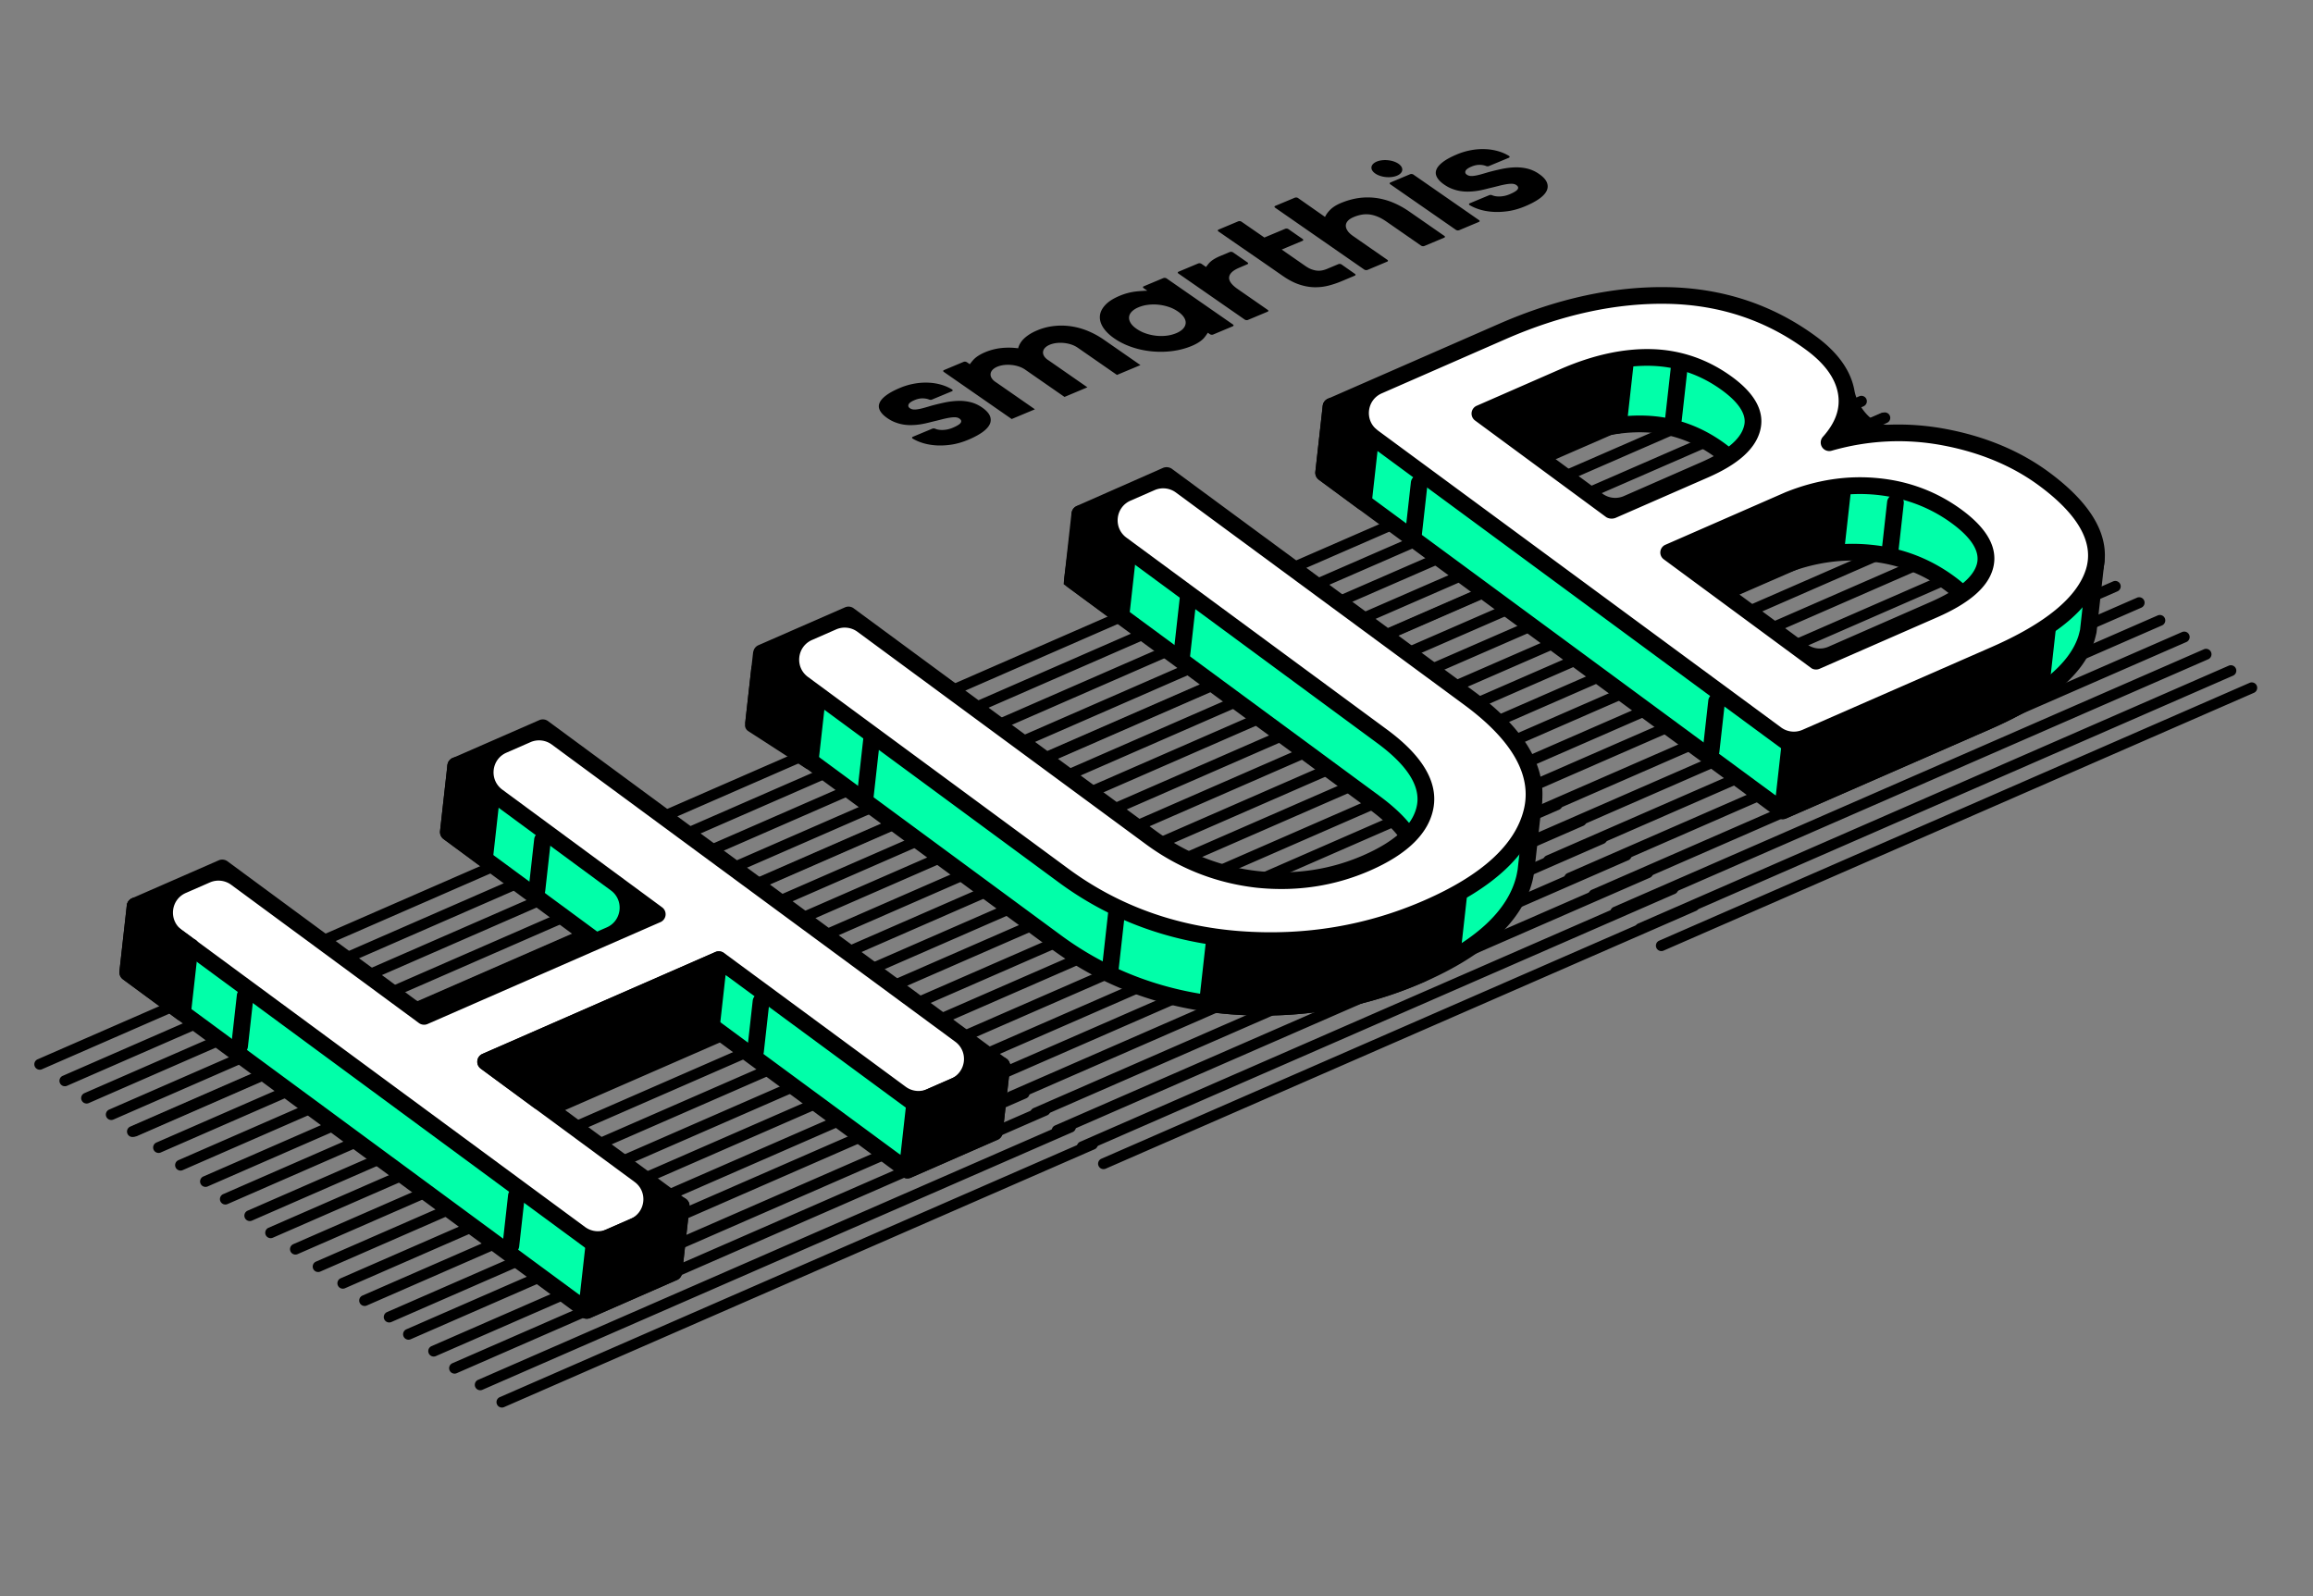 <svg width="539" height="372" fill="none" xmlns="http://www.w3.org/2000/svg"><rect width="100%" height="100%" fill="#808080" stroke="none"/><path d="M438.715 96.21l-137.661 59.973a1.268 1.268 0 001.012 2.324l137.662-59.973a1.267 1.267 0 00-1.013-2.324zM444.364 100.087L306.703 160.06a1.268 1.268 0 001.012 2.324l137.661-59.973a1.267 1.267 0 10-1.012-2.324zM449.442 104.11L311.78 164.084a1.267 1.267 0 001.012 2.323l137.662-59.973a1.268 1.268 0 00-1.012-2.324zM455.219 107.937L317.558 167.91a1.266 1.266 0 101.012 2.323l137.661-59.973a1.267 1.267 0 10-1.012-2.323zM459.963 111.971l-137.639 60.036a1.267 1.267 0 001.014 2.323l137.638-60.036a1.267 1.267 0 10-1.013-2.323zM465.64 115.707l-137.613 60.085a1.267 1.267 0 101.014 2.323l137.613-60.085a1.267 1.267 0 00-1.014-2.323zM470.71 119.731l-137.613 60.084a1.267 1.267 0 101.014 2.323l137.613-60.085a1.266 1.266 0 10-1.014-2.322zM476.495 123.557l-137.614 60.084a1.268 1.268 0 001.014 2.323l137.614-60.084a1.268 1.268 0 00-1.014-2.323zM481.367 127.549l-137.598 60.087a1.266 1.266 0 101.014 2.322l137.598-60.086a1.267 1.267 0 10-1.014-2.323zM487.329 131.461l-137.614 60.085a1.267 1.267 0 001.014 2.322l137.614-60.084a1.267 1.267 0 00-1.014-2.323zM492.399 135.487l-137.613 60.084a1.266 1.266 0 101.014 2.323l137.613-60.085a1.267 1.267 0 10-1.014-2.322zM497.984 139.28l-137.598 60.086a1.267 1.267 0 101.014 2.322l137.598-60.086a1.266 1.266 0 10-1.014-2.322zM502.842 143.397l-137.614 60.084a1.268 1.268 0 001.014 2.323l137.614-60.084a1.268 1.268 0 00-1.014-2.323zM508.501 147.276L370.887 207.36a1.268 1.268 0 001.014 2.323l137.614-60.085a1.267 1.267 0 00-1.014-2.322zM513.571 151.301l-137.614 60.084a1.269 1.269 0 001.014 2.323l137.614-60.084a1.267 1.267 0 00-1.014-2.323zM519.355 155.125L381.741 215.21a1.267 1.267 0 101.015 2.323l137.613-60.085a1.267 1.267 0 00-1.014-2.323zM524.222 159.122l-137.598 60.086a1.267 1.267 0 001.014 2.322l137.599-60.086a1.267 1.267 0 10-1.015-2.322zM416.785 80.6l-137.662 59.974a1.267 1.267 0 101.012 2.323l137.662-59.973a1.267 1.267 0 00-1.012-2.323zM422.534 84.374l-137.661 59.973a1.268 1.268 0 001.012 2.324l137.662-59.973a1.267 1.267 0 00-1.013-2.324zM427.52 88.503l-137.661 59.973a1.267 1.267 0 101.012 2.324l137.661-59.974a1.267 1.267 0 10-1.012-2.323zM433.297 92.33l-137.662 59.972a1.268 1.268 0 001.013 2.324l137.661-59.973a1.268 1.268 0 00-1.012-2.324z" fill="#000"/><path d="M438.359 96.25l-137.648 59.99a1.267 1.267 0 101.012 2.323l137.648-59.99a1.267 1.267 0 00-1.012-2.323zM308.591 146.821L170.985 206.91a1.265 1.265 0 001.012 2.316l137.605-60.089a1.263 1.263 0 00-1.011-2.316z" fill="#000"/><path d="M314.24 150.696l-137.606 60.089a1.265 1.265 0 001.012 2.316l137.605-60.089a1.263 1.263 0 00-1.011-2.316zM319.31 154.734l-137.605 60.089a1.263 1.263 0 001.011 2.315l137.606-60.089a1.263 1.263 0 10-1.012-2.315zM325.102 158.552l-137.605 60.089a1.263 1.263 0 101.011 2.316l137.605-60.089a1.264 1.264 0 00-1.011-2.316zM329.954 162.683l-137.62 60.087a1.263 1.263 0 101.011 2.316l137.62-60.088a1.263 1.263 0 10-1.011-2.315zM335.61 166.554l-137.621 60.087a1.263 1.263 0 001.012 2.316l137.62-60.088a1.263 1.263 0 00-1.011-2.315zM340.604 170.543l-137.618 60.073a1.263 1.263 0 101.011 2.316l137.618-60.073a1.263 1.263 0 10-1.011-2.316zM346.29 174.463l-137.618 60.073a1.263 1.263 0 101.011 2.315l137.618-60.072a1.263 1.263 0 10-1.011-2.316zM351.348 178.388l-137.605 60.089a1.263 1.263 0 001.011 2.315l137.605-60.089a1.263 1.263 0 10-1.011-2.315zM357.102 182.265l-137.605 60.089a1.263 1.263 0 101.011 2.315l137.605-60.089a1.263 1.263 0 00-1.011-2.315zM362.369 186.337l-137.621 60.087a1.264 1.264 0 001.012 2.316l137.62-60.087a1.264 1.264 0 00-1.011-2.316zM367.954 190.114l-137.605 60.089a1.265 1.265 0 001.011 2.316l137.606-60.089a1.263 1.263 0 00-1.012-2.316zM372.802 194.257l-137.62 60.087a1.264 1.264 0 101.011 2.316l137.62-60.087a1.265 1.265 0 00-1.011-2.316zM378.46 198.134l-137.62 60.087a1.263 1.263 0 101.011 2.316l137.62-60.088a1.263 1.263 0 10-1.011-2.315zM383.472 202.212L245.84 262.268a1.263 1.263 0 101.01 2.316l137.632-60.056a1.263 1.263 0 10-1.01-2.316zM389.325 205.974l-137.621 60.087a1.263 1.263 0 001.012 2.316l137.62-60.088a1.263 1.263 0 00-1.011-2.315zM394.2 209.952l-137.605 60.089a1.265 1.265 0 001.011 2.316l137.606-60.089a1.263 1.263 0 00-1.012-2.316zM286.672 131.218l-137.606 60.089a1.263 1.263 0 001.011 2.315l137.606-60.089a1.263 1.263 0 00-1.011-2.315zM292.323 135.101L154.717 195.19a1.263 1.263 0 101.012 2.315l137.605-60.089a1.263 1.263 0 00-1.011-2.315zM297.589 139.171l-137.62 60.087a1.263 1.263 0 101.011 2.316l137.62-60.087a1.264 1.264 0 10-1.011-2.316zM303.364 142.989l-137.621 60.087a1.265 1.265 0 001.012 2.316l137.62-60.087a1.263 1.263 0 00-1.011-2.316zM308.435 147.028l-137.62 60.088a1.263 1.263 0 101.011 2.315l137.62-60.087a1.263 1.263 0 10-1.011-2.316z" fill="#000"/><path d="M357.354 187.095a.04.04 0 00-.018-.039l-11.478-5.685-.808-.09-.033.431a66.885 66.885 0 00-4.363-3.51l-68.549-50.483c-.014-.009-.019-.024-.01-.038.774-3.709.137-8.956.102-9.245-.005-.023-.014-.009-.036-.011l-20.484 1.282c-.023-.002-.033.019-.034.034l-1.725 15.446a.04.04 0 00.018.039l70.412 51.862c7.589 5.588 10.952 11.003 10.066 16.245-.878 5.242-6.658 1.926-14.905 5.528-7.965 3.483-21.149.181-30.136-.748-8.979-.928-11.335 8.147-18.924 2.552l-70.432-51.879-.805.353.191-1.104-1.497-5.53a.04.04 0 00-.035-.026l-16.4-.302c-.022-.002-.038.011-.041.033l-1.724 15.438c-.002.015.004.031.019.032l70.412 51.862c11.9 8.762 25.559 13.722 40.978 14.882 15.427 1.153 30.04-1.288 43.864-7.334 14.037-6.143 22.133-13.632 24.284-22.482.138-.562.324-1.689.324-1.689l1.767-15.824z" fill="#01FFA9"/><path d="M283.692 236.06c-14.409-1.61-27.417-6.625-38.714-14.945l-71.32-52.525.107-1.158L175.5 152l1.798-1.769 18.198.322.323 1.604 1.382 5.089 70.392 51.844c3.244 2.38 4.869 1.459 7.816-.207 2.491-1.417 5.598-3.185 10.151-2.714 2.067.231 4.334.544 6.71.899 7.874 1.15 16.795 2.469 22.448.003 3.809-1.668 7.174-1.975 9.628-2.188 3.644-.328 3.916-.545 4.139-1.87.742-4.433-2.386-9.26-9.303-14.352l-71.32-52.526.106-1.158L250 119l1.495-1.225 21.38-1.452 1.17 1.075.082.879c.022.138.588 4.679.07 8.574l67.606 49.793a65.359 65.359 0 013.447 2.71l1.469.284 12.701 6.286-.126 1.396-1.768 15.831c-.019.103-.224 1.333-.367 1.939-2.29 9.427-10.842 17.435-25.399 23.798-14.045 6.149-29.117 8.666-44.789 7.493a127.364 127.364 0 01-3.279-.321zm-105.931-69.284l69.526 51.2c11.546 8.497 24.988 13.388 39.97 14.499 15.032 1.131 29.478-1.283 42.931-7.176 13.39-5.855 21.183-12.973 23.177-21.158.126-.518.301-1.556.301-1.556l1.609-14.401-8.481-4.188-.133 1.733-2.931-2.57a66.969 66.969 0 00-4.24-3.406l-69.587-51.252.287-1.295c.421-2.023.365-4.812.237-6.754l-17.035 1.082-1.425 12.765 69.526 51.199c8.199 6.031 11.845 12.139 10.838 18.132-.748 4.484-4.249 4.805-7.629 5.111-2.31.207-5.183.471-8.415 1.88-6.679 2.922-16.184 1.523-24.581.285-2.317-.341-4.547-.651-6.54-.873-3.315-.34-5.509.907-7.824 2.224-3.172 1.806-6.776 3.856-12.056-.042l-69.525-51.207-3.099 1.357.745-4.252-1.008-3.736-13.227-.239-1.411 12.638z" fill="#000"/><path d="M190.271 164.23l-1.49 13.336c-.002.026-.034.035-.062.019l-13.157-8.519c-.014-.008-.02-.022-.019-.028l1.489-13.336c.003-.026.035-.041.063-.025l13.157 8.519c.014.008.02.021.019.034z" fill="#000"/><path d="M189.443 179.187a1.995 1.995 0 01-1.79-.214l-.108-.072-13.18-8.53a1.668 1.668 0 01-.755-1.549l1.462-13.095a1.992 1.992 0 013.033-1.471l.116.073 13.228 8.567c.52.337.81.933.755 1.55l-1.461 13.087a1.997 1.997 0 01-1.3 1.654zm-11.559-13.518a4.301 4.301 0 001.938 4.087l1.51.976c2.682 1.733 6.25.041 6.605-3.133a4.298 4.298 0 00-1.938-4.086l-1.51-.976c-2.681-1.734-6.25-.041-6.605 3.132zM262.933 128.052l-1.721 15.408c-.004.03-.036.049-.064.031l-11.227-8.267a.04.04 0 01-.018-.04l1.721-15.408c.003-.03.034-.041.062-.023l11.228 8.267c.014.001.02.017.019.032z" fill="#000"/><path d="M262.066 145.224a1.997 1.997 0 01-1.909-.06l-.012-.007-11.338-8.34a2.054 2.054 0 01-.83-1.847l1.719-15.397a1.998 1.998 0 013.137-1.409l.012.009 11.199 8.248c.581.428.896 1.129.829 1.848l-1.718 15.391a2.002 2.002 0 01-1.089 1.564zm-9.836-13.279a4.125 4.125 0 001.654 3.78c2.557 1.884 6.194.293 6.546-2.864l.175-1.561a4.128 4.128 0 00-1.654-3.781c-2.557-1.883-6.194-.292-6.547 2.865l-.174 1.561zM341.399 195.305l-14.901 13.142s-30.802 3.745-31.284 3.691c-.481-.053-11.478.353-11.478.353l-2.38 21.313c1.89.271 3.809.478 5.759.621 15.427 1.153 30.04-1.288 43.864-7.334 1.325-.58 6.095-3.34 7.318-3.946l3.109-27.839-.007-.001z" fill="#000"/><path d="M283.692 236.061a104.53 104.53 0 01-2.611-.329l-1.868-.269 2.776-24.854 1.679-.06c11.132-.414 11.591-.363 11.762-.344.848-.07 18.349-2.173 30.233-3.621l18.237-16.077-3.787 33.907-.953.471c-.476.239-1.524.82-2.683 1.463-1.816 1.012-3.902 2.167-4.722 2.525-14.045 6.149-29.117 8.666-44.79 7.494a80.635 80.635 0 01-3.273-.306zm-.19-3.944c1.236.153 2.49.271 3.754.367 15.025 1.13 29.47-1.284 42.932-7.176.757-.335 2.693-1.417 4.388-2.36a345.74 345.74 0 011.887-1.042l2.435-21.802-11.573 10.206-.6.068c-31.031 3.772-31.453 3.725-31.734 3.694-.487-.01-5.554.159-9.507.303l-1.982 17.742z" fill="#000"/><path d="M271.92 110.839c.025-.009.048.012.069.028l70.381 51.83c11.9 8.762 16.774 17.572 14.616 26.414-2.15 8.843-10.247 16.339-24.284 22.482-13.816 6.047-28.43 8.488-43.864 7.334-15.42-1.152-29.078-6.12-40.978-14.882l-70.377-51.835c-.028-.018-.024-.055.007-.067l20.227-8.849c.025-.009.048.012.069.028l70.38 51.838c7.589 5.588 15.88 8.846 24.86 9.774 8.987.929 17.463-.352 25.427-3.835 8.24-3.603 12.807-8.028 13.678-13.271.878-5.242-2.478-10.65-10.066-16.245l-70.378-51.835c-.028-.018-.024-.055.007-.067l20.226-8.842z" fill="#fff"/><path d="M285.423 220.563c-14.408-1.609-27.416-6.625-38.712-14.952l-70.369-51.823a1.993 1.993 0 01.363-3.425l.018-.008 20.186-8.83a2.036 2.036 0 012.099.285l70.316 51.783c7.27 5.358 15.404 8.479 23.904 9.405 8.609.887 16.833-.355 24.45-3.682 7.562-3.31 11.778-7.28 12.54-11.815.743-4.432-2.386-9.259-9.303-14.352l-70.369-51.824a1.995 1.995 0 01.363-3.425l.018-.008 20.047-8.843a2.174 2.174 0 012.246.3l70.316 51.783c12.537 9.231 17.701 18.8 15.35 28.438-2.29 9.427-10.843 17.435-25.4 23.805-14.045 6.149-29.117 8.666-44.789 7.493a80.69 80.69 0 01-3.274-.305zm-96.197-71.431c-3.524 1.545-4.055 6.323-.958 8.605l60.75 44.742c11.547 8.497 24.991 13.374 39.971 14.499 15.033 1.124 29.478-1.29 42.931-7.176 13.39-5.855 21.182-12.972 23.177-21.158 1.947-7.965-2.725-16.167-13.875-24.388l-67.202-49.488a4.999 4.999 0 00-4.968-.555l-5.609 2.453c-3.527 1.542-4.061 6.324-.962 8.607l60.743 44.736c8.198 6.038 11.845 12.138 10.838 18.131-.99 5.905-5.977 10.869-14.816 14.734-8.241 3.603-17.129 4.95-26.412 3.988-9.266-1.05-17.978-4.37-25.816-10.143l-67.206-49.495a5 5 0 00-4.973-.553l-5.613 2.461z" fill="#000"/><path d="M205.083 172.235l-3.875-.432-1.73 15.497 3.874.433 1.731-15.498zM278.918 138.644l-3.874-.433-1.731 15.498 3.874.432 1.731-15.497zM262.273 211.595l-3.875-.433-1.73 15.498 3.874.433 1.731-15.498zM168.458 202.362l-137.62 60.087a1.265 1.265 0 001.011 2.316l137.62-60.087a1.263 1.263 0 10-1.011-2.316zM174.027 206.188L36.409 266.26a1.264 1.264 0 001.01 2.316l137.619-60.072a1.264 1.264 0 10-1.011-2.316zM179.188 210.266l-137.62 60.088a1.263 1.263 0 101.01 2.316L180.2 212.582a1.263 1.263 0 00-1.011-2.316zM184.969 214.083L47.349 274.17a1.264 1.264 0 001.01 2.316l137.621-60.087a1.264 1.264 0 00-1.011-2.316zM189.63 218.177L52.01 278.264a1.263 1.263 0 101.01 2.316l137.621-60.088a1.263 1.263 0 10-1.011-2.315zM195.287 222.048l-137.62 60.087a1.264 1.264 0 001.01 2.316l137.621-60.087a1.264 1.264 0 00-1.011-2.316zM200.174 226.017L62.568 286.106a1.263 1.263 0 101.011 2.315l137.606-60.089a1.263 1.263 0 00-1.011-2.315zM205.948 229.837L68.342 289.926a1.263 1.263 0 101.011 2.316l137.606-60.089a1.265 1.265 0 00-1.011-2.316zM211.218 233.919l-137.62 60.087a1.264 1.264 0 001.011 2.316l137.62-60.087a1.264 1.264 0 00-1.011-2.316zM216.975 237.802l-137.62 60.087a1.264 1.264 0 001.011 2.316l137.62-60.087a1.264 1.264 0 00-1.011-2.316zM222.045 241.831l-137.62 60.087a1.264 1.264 0 001.01 2.316l137.621-60.087a1.264 1.264 0 00-1.011-2.316zM227.829 245.653l-137.62 60.088a1.263 1.263 0 101.01 2.315l137.621-60.087a1.263 1.263 0 00-1.011-2.316zM232.299 249.675L94.693 309.764a1.263 1.263 0 101.012 2.316l137.605-60.09a1.263 1.263 0 00-1.011-2.315zM238.147 253.614l-137.62 60.087a1.264 1.264 0 001.011 2.316l137.62-60.087a1.263 1.263 0 10-1.011-2.316zM243.026 257.581L105.421 317.67a1.263 1.263 0 101.011 2.316l137.605-60.089a1.263 1.263 0 10-1.011-2.316zM249.001 261.466L111.38 321.553a1.264 1.264 0 001.012 2.316l137.62-60.087a1.265 1.265 0 00-1.011-2.316zM254.078 265.487l-137.62 60.088a1.263 1.263 0 001.011 2.315l137.621-60.087a1.263 1.263 0 00-1.012-2.316zM146.377 186.78L8.757 246.852a1.263 1.263 0 101.012 2.316l137.618-60.073a1.263 1.263 0 10-1.01-2.315zM152.193 190.63l-137.62 60.087a1.264 1.264 0 001.01 2.316l137.621-60.087a1.263 1.263 0 00-1.011-2.316zM157.263 194.657l-137.62 60.087a1.264 1.264 0 001.011 2.316l137.62-60.087a1.264 1.264 0 10-1.011-2.316zM163.047 198.479l-137.62 60.088a1.263 1.263 0 101.01 2.316l137.621-60.088a1.263 1.263 0 00-1.011-2.316z" fill="#000"/><path d="M167.931 202.45L30.326 262.539a1.264 1.264 0 001.011 2.316l137.606-60.089a1.263 1.263 0 00-1.012-2.316z" fill="#000"/><path d="M211.37 243.778a2.72 2.72 0 00-2.359.635 2.72 2.72 0 01-3.423.161l-70.698-52.075a.843.843 0 01-.177-1.181.842.842 0 00.049-.932l-8.758-14.8c-.007-.012-.01-.025-.023-.031-.017-.009-.041-.005-.06-.002l-19.639 2.864c-.033.005-.079.008-.083.041l-1.725 15.446a.04.04 0 00.018.039l46.932 34.568c.028.019.024.056-.007.067L97.1 252.341c-.025.009-.048-.012-.069-.028L55.807 221.95c-.014-.009-.02-.024-.01-.046l1.582-4.731c.004-.013.008-.026.007-.039-.002-.015-.017-.025-.027-.036l-6.088-6.515c-.007-.008-.021-.01-.029-.011l-19.712.544c-.022-.002-.032.019-.033.034l-1.726 15.445a.042.042 0 00.019.04l106.893 78.73c.022.014.049-.002.074-.012l20.23-8.852c.015-.005.024-.019.025-.027l1.725-15.445c.004-.033-.041-.047-.071-.06l-18.342-7.504a.064.064 0 00-.036-.008c-.008.001-.015.007-.023.01l-4.932 2.614a1.283 1.283 0 00-.674 1.279c.127 1.113-1.133 1.842-2.035 1.178l-21.168-15.586c-.028-.018-.024-.055.007-.066l54.317-23.763c.025-.009.048.012.069.027l45.543 33.538c.022.015.049-.001.073-.011l20.229-8.844a.042.042 0 00.027-.035l1.724-15.438c.002-.022-.011-.039-.033-.041l-22.042-4.541z" fill="#01FFA9"/><path d="M137.528 307.135a2.03 2.03 0 01-2.098-.284L28.661 228.218a2.06 2.06 0 01-.83-1.848l1.72-15.4a2.039 2.039 0 011.814-1.801l19.8-.545a2.042 2.042 0 011.63.741l5.977 6.392c.465.496.654 1.191.505 1.855l-.046.136a5 5 0 001.778 5.607l34.001 25.042a5 5 0 004.969.555l39.7-17.366c3.526-1.543 4.061-6.324.962-8.607l-37.27-27.451a2.06 2.06 0 01-.829-1.848l1.72-15.408a2.043 2.043 0 011.769-1.799l19.609-2.863a2.05 2.05 0 011.983.864l9.617 16.243a.443.443 0 01-.025.492.444.444 0 00.094.623l68.471 50.429a2.26 2.26 0 002.847-.135 2.26 2.26 0 011.96-.528l23.186 4.763a2.034 2.034 0 011.617 2.178l-1.721 15.405a2.047 2.047 0 01-1.069 1.579l-20.351 8.901a2.032 2.032 0 01-2.099-.285l-42.268-31.118a5.001 5.001 0 00-4.968-.555l-39.699 17.366c-3.527 1.543-4.061 6.325-.961 8.607l9.881 7.277a.23.23 0 00.364-.211.231.231 0 01.121-.228l6.72-3.559a2.064 2.064 0 011.798-.066l18.289 7.476a2.047 2.047 0 011.263 2.08l-1.722 15.413a2.047 2.047 0 01-1.069 1.579l-20.371 8.935zM31.826 225.714c-.002 0-.002.002-.001.003l102.789 75.713a5.002 5.002 0 004.97.555l12.958-5.669a5 5 0 002.965-4.025l.704-6.305a5 5 0 00-3.076-5.183l-11.15-4.56a3.692 3.692 0 00-3.129.156l-.811.43a2.343 2.343 0 00-1.23 2.332c.23 2.031-2.07 3.361-3.716 2.149l-22.798-16.79a1.994 1.994 0 01.362-3.424l.019-.009 54.276-23.741a2.054 2.054 0 012.003.198l42.37 31.203a4.998 4.998 0 004.969.555l12.952-5.669a4.998 4.998 0 002.964-4.025l.583-5.219a5 5 0 00-3.965-5.453l-14.678-3.011a3.173 3.173 0 00-2.754.745 3.17 3.17 0 01-3.996.193l-72.936-53.716a1.234 1.234 0 01-.257-1.732c.298-.4.327-.939.073-1.367l-5.616-9.491a4.999 4.999 0 00-5.024-2.401l-9.858 1.435a5 5 0 00-4.248 4.393l-.691 6.185a4.998 4.998 0 002.004 4.58l43.709 32.197a2 2 0 01-.304 3.406l-.012.005-54.34 23.774a2.037 2.037 0 01-2.1-.285L55.892 224.45a4.075 4.075 0 01-1.46-4.538 4.075 4.075 0 00-.9-4.041l-1.576-1.683a4.999 4.999 0 00-3.794-1.582l-10.573.302a5 5 0 00-4.826 4.443l-.934 8.362-.002.001z" fill="#000"/><path d="M233.379 248.343l-20.226 8.842c-.025.009-.048-.012-.069-.028l-45.543-33.538c-.022-.014-.049.002-.073.012l-54.28 23.747c-.032.012-.036.049-.008.067l45.498 33.508c.021.017.016.054-.007.067l-20.227 8.849c-.025.009-.048-.013-.069-.028l-106.827-78.68c-.02-.017-.017-.054.007-.066l20.227-8.849c.025-.01.048.012.069.027l46.935 34.571c.022.014.049-.001.073-.012l54.28-23.746c.032-.012.036-.049.008-.067l-46.898-34.542c-.028-.018-.023-.055.008-.067l20.218-8.842c.025-.009.048.012.069.027l106.752 78.625c.05.037.141.102.083.123z" fill="#fff"/><path d="M139.26 291.641a2.037 2.037 0 01-2.099-.286L30.408 212.742a1.998 1.998 0 01.358-3.428l.014-.007 20.187-8.828a2.06 2.06 0 012.003.198l43.762 32.237a5 5 0 004.969.555l39.699-17.365c3.527-1.543 4.06-6.325.961-8.607l-37.253-27.433a1.997 1.997 0 01.362-3.425l.019-.008 20.178-8.821a2.055 2.055 0 012.003.198l106.855 78.698a2.002 2.002 0 01-.303 3.407l-.061.03-20.193 8.829a2.036 2.036 0 01-2.1-.286l-42.267-31.118a5.001 5.001 0 00-4.968-.555l-39.7 17.367c-3.527 1.542-4.061 6.324-.961 8.606l35.851 26.405a2 2 0 01-.304 3.405l-.012.006-20.247 8.839zm-95.957-83.559c-3.527 1.542-4.061 6.324-.962 8.607l94.012 69.245a5.001 5.001 0 004.969.556l5.609-2.453c3.526-1.542 4.061-6.324.961-8.607l-35.853-26.405a1.993 1.993 0 01.363-3.425l.018-.008 54.276-23.742a2.059 2.059 0 012.004.198l42.369 31.204a5.002 5.002 0 004.97.554l5.604-2.452c3.526-1.543 4.059-6.324.96-8.606l-94.02-69.248a5.002 5.002 0 00-4.97-.555l-5.603 2.452c-3.526 1.543-4.06 6.324-.961 8.607l37.246 27.43a2 2 0 01-.305 3.406l-.012.006-54.34 23.774a2.035 2.035 0 01-2.098-.286l-43.66-32.15a5 5 0 00-4.968-.555l-5.61 2.453z" fill="#000"/><path d="M138.426 289.896l-1.721 15.409c-.003.029.024.055.055.044l20.227-8.85c.016-.005.025-.019.026-.027l1.72-15.408a.04.04 0 00-.055-.044l-20.227 8.849c-.015.006-.024.02-.025.027z" fill="#000"/><path d="M137.555 307.124a1.998 1.998 0 01-2.793-2.015l.002-.02 1.717-15.373c.08-.72.535-1.345 1.196-1.643l20.199-8.835a1.996 1.996 0 012.786 2.012l-.002.022-1.717 15.375a2.05 2.05 0 01-1.069 1.579l-20.319 8.898zm5.221-17.027a4.803 4.803 0 00-2.847 3.866c-.41 3.675 3.312 6.416 6.699 4.934l6.019-2.634a4.802 4.802 0 002.848-3.868c.411-3.676-3.313-6.418-6.702-4.934l-6.017 2.636zM213.134 257.219l-1.721 15.408c-.003.03.024.055.055.044l20.219-8.843a.037.037 0 00.026-.034l1.721-15.409a.04.04 0 00-.055-.044l-20.188 8.826c-.025.011-.054.024-.057.052z" fill="#000"/><path d="M212.272 274.441a2 2 0 01-2.793-2.015l.002-.021 1.716-15.372a2.055 2.055 0 011.196-1.644l20.2-8.835a1.996 1.996 0 012.786 2.012l-.002.022-1.717 15.375a2.052 2.052 0 01-1.069 1.58l-20.319 8.898zm5.213-17.02a4.801 4.801 0 00-2.848 3.866c-.41 3.675 3.311 6.415 6.698 4.933l6.021-2.634a4.803 4.803 0 002.847-3.867c.411-3.674-3.311-6.415-6.698-4.933l-6.02 2.635zM167.521 223.671l-1.721 15.408a.043.043 0 01-.026.035l-40.075 17.531c-.025.009-.048-.012-.069-.028l-12.45-9.171c-.028-.018-.024-.055.008-.067l54.277-23.744c.024-.013.059.006.056.036z" fill="#000"/><path d="M126.514 258.412a2.055 2.055 0 01-2.003-.198l-12.48-9.191a1.994 1.994 0 01.363-3.425l.018-.008 54.258-23.73a1.996 1.996 0 012.786 2.012l-.003.022-1.717 15.375a2.051 2.051 0 01-1.069 1.58l-40.153 17.563zm-1.885-13.914c-3.39 1.482-3.902 6.08-.922 8.273a4.808 4.808 0 004.773.532l32.965-14.417a4.803 4.803 0 002.851-3.87c.411-3.676-3.313-6.419-6.702-4.937l-32.965 14.419zM44.283 220.565l-1.72 15.408c-.004.03-.036.049-.064.031l-12.718-9.364a.04.04 0 01-.018-.039l1.721-15.409a.04.04 0 01.064-.03l12.717 9.363c.014.009.02.025.018.04z" fill="#000"/><path d="M43.313 237.766a2.008 2.008 0 01-2.02-.238l-12.64-9.31a2.06 2.06 0 01-.829-1.848l1.72-15.397a1.997 1.997 0 013.136-1.409l.013.009 12.442 9.166c.081.06.169.112.26.154.575.264.92.864.86 1.494l-.036.372-1.719 15.393a2.004 2.004 0 01-1.187 1.614zm-11.185-14.807a4.8 4.8 0 001.924 4.399l.239.176c2.977 2.193 7.21.341 7.621-3.333a4.802 4.802 0 00-1.924-4.4l-.239-.176c-2.977-2.193-7.21-.341-7.621 3.334zM114.626 184.671l-1.721 15.409c-.004.03-.036.049-.064.031l-8.358-6.154a.04.04 0 01-.018-.04l1.721-15.408c.003-.03.035-.049.063-.031l8.359 6.154a.042.042 0 01.018.039z" fill="#000"/><path d="M113.644 201.89a2.01 2.01 0 01-1.988-.23l-8.287-6.118a2.063 2.063 0 01-.829-1.849l1.719-15.39a1.997 1.997 0 013.136-1.409l.013.009 8.329 6.136c.581.428.896 1.129.83 1.848l-1.718 15.379a2.008 2.008 0 01-1.205 1.624zm-6.942-10.341a2.585 2.585 0 001.033 2.365c1.601 1.181 3.88.186 4.101-1.791l.569-5.098a2.58 2.58 0 00-1.035-2.366c-1.601-1.179-3.878-.183-4.099 1.793l-.569 5.097zM57.769 243.939l1.298-11.624a1.948 1.948 0 10-3.874-.433l-1.299 11.624a1.948 1.948 0 103.875.433zM120.98 290.503l1.298-11.623a1.95 1.95 0 00-3.875-.433l-1.298 11.623a1.95 1.95 0 003.875.433zM177.986 245.206l1.299-11.623a1.95 1.95 0 00-3.875-.433l-1.298 11.623a1.95 1.95 0 003.874.433zM127.058 207.605l1.298-11.624a1.949 1.949 0 10-3.874-.432l-1.299 11.623a1.949 1.949 0 003.875.433z" fill="#000"/><path d="M486.579 147.359a4.46 4.46 0 00.097-.562l1.809-16.191c.001-.015-.004-.031-.018-.04l-10.78-5.908a.066.066 0 00-.028-.009l-6.467-.722c-.007-.001-.022-.003-.029-.011-4.246-4.69-7.196-10.449-14.446-11.814-.489-.09-.927-.202-1.33-.33a.302.302 0 01-.114-.065.345.345 0 00-.134-.07l-.428-.111c-1.833-.709-2.752-1.749-3.364-2.791-1.288-2.191-11.679-2.909-14.116-2.186l-.468.138c-.01.003-.021.004-.032.003l-.012-.002-7.414-1.99c-.034-.009-.081-.018-.077-.054l1.073-9.608c.003-.022-.01-.039-.033-.041l-13.596-2.299c-.012 0-.02-.013-.029-.02-9.222-7.195-20.787-16.87-31.72-17.109-12.45-.273-23.183 11.34-36.612 17.213l-12.659 5.54a2.007 2.007 0 01-2.714-1.221 2.007 2.007 0 00-1.814-1.387l-20.907-.992c-.022-.002-.038.011-.041.033l-1.724 15.439a.04.04 0 00.018.039l106.894 78.73c.022.014.049-.002.073-.012l47.657-20.849c13.145-5.755 20.846-12.178 23.102-19.284.128-.405.294-1.079.383-1.457zm-143.441-35.454c-.021-.017-.017-.054.007-.066l19.493-8.526c7.357-3.214 14.239-4.726 20.65-4.512 6.419.214 12.266 2.262 17.561 6.162 4.795 3.535 6.681 7.069 5.65 10.591-1.024 3.523-4.697 6.661-10.99 9.416l-21.702 9.494c-.024.009-.047-.012-.069-.027l-30.6-22.532zm117.708 35.483c-.971 3.731-4.974 7.132-11.992 10.204l-27.387 11.979c-.025.009-.048-.012-.069-.028l-34.267-25.235c-.02-.018-.016-.055.008-.067l26.851-11.747 1.087-.471c6.936-2.803 13.864-3.852 20.782-3.139 6.911.711 13.063 3.049 18.447 7.018 5.33 3.925 7.511 7.761 6.54 11.486z" fill="#01FFA9"/><path d="M416.218 190.718a2.061 2.061 0 01-2.004-.198l-106.878-78.717a2.047 2.047 0 01-.824-1.836l1.72-15.405a2.029 2.029 0 012.017-1.803l22.62 1.073c.647.03 1.207.459 1.406 1.075a1.555 1.555 0 002.103.948l11.144-4.874c4.762-2.078 9.239-4.953 13.569-7.725 7.9-5.058 15.365-9.842 23.864-9.65 10.842.228 22.006 8.998 30.978 16.037l.532.417a5.006 5.006 0 002.249.993l9.036 1.527a5 5 0 014.138 5.466l-.112 1.034a4.867 4.867 0 006.306 5.165l.812-.254c2.182-.673 3.758-1.159 4.928-1.304 1.496-.185 3.134.231 4.627.443 2.273.322 3.219 1.837 4.015 3.532.613 1.298 1.09 2.327 2.938 3.043l.845.289c.255.074.525.134.819.189 6.391 1.202 9.738 5.356 12.971 9.377.275.341.551.683.83 1.024.792.969 1.942 1.566 3.185 1.704l3.79.424c.309.034.607.139.869.307l10.641 5.828a2.04 2.04 0 011.051 1.98l-1.854 16.594-.018.074-.017.071c-.049.206-.3 1.263-.477 1.823-2.455 7.744-10.366 14.443-24.175 20.492l-47.644 20.837zm-105.711-81.415l.003.002 102.794 75.708a5 5 0 004.969.555l44.039-19.266c12.546-5.491 19.961-11.579 22.024-18.091.129-.421.312-1.18.38-1.458l1.314-11.761a5 5 0 00-2.565-4.939l-5.54-3.038a4.99 4.99 0 00-1.849-.585l-5.419-.606a1.36 1.36 0 01-1.007-.637 1.337 1.337 0 00-.147-.196c-.869-.973-1.68-1.987-2.491-2.994-3.05-3.783-5.685-7.055-10.666-7.986a14.456 14.456 0 01-1.612-.405l-.547-.212c-3.496-1.335-4.556-3.591-5.252-5.086-.695-1.496-.841-1.804-3.941-.906l-5.621 1.625c-.278.08-.487-.254-.293-.469.195-.216-.019-.551-.297-.466-.498.152-1.006.305-1.515.45l-.115.034c-.376.112-.78.084-1.137-.079a1.622 1.622 0 00-.256-.091l-4.491-1.193a5 5 0 01-3.688-5.368l.062-.575a5 5 0 00-4.138-5.466l-6.429-1.085a5.003 5.003 0 01-2.273-1.011l-1.274-1.01c-8.517-6.682-19.102-14.99-28.663-15.21-7.311-.156-14.289 4.307-21.673 9.04-4.459 2.855-9.072 5.805-14.111 8.01l-14.179 6.203a2.452 2.452 0 01-3.316-1.492 2.452 2.452 0 00-2.217-1.696l-12.778-.607a5 5 0 00-5.206 4.44l-.884 7.911c0 .003.002.006.005.006zm111.767 62.043a2.057 2.057 0 01-2.003-.199l-34.288-25.257a1.996 1.996 0 01.299-3.399l.018-.009 27.986-12.243c7.251-2.933 14.551-4.03 21.759-3.292 7.227.702 13.763 3.232 19.404 7.387 6.016 4.43 8.469 8.994 7.277 13.549-1.141 4.38-5.424 8.139-13.097 11.498l-27.355 11.965zm-23.395-30.113c-3.527 1.542-4.062 6.324-.963 8.607l21.452 15.801a5 5 0 004.969.556l23.732-10.381c6.412-2.809 10.077-5.805 10.889-8.909.747-2.865-1.216-6.039-5.817-9.433-5.08-3.74-11.017-6.061-17.491-6.649-6.57-.674-13.246.336-19.853 3.011l-16.918 7.397zm-24.261-4.996a2.05 2.05 0 01-2.006-.204l-30.603-22.504a2.027 2.027 0 01-.821-1.788 2.033 2.033 0 011.127-1.668l19.541-8.551c7.594-3.322 14.827-4.891 21.493-4.672 6.778.217 13.065 2.42 18.65 6.538 5.503 4.057 7.643 8.332 6.366 12.712-1.205 4.141-5.157 7.629-12.08 10.651l-21.667 9.486zm-19.731-27.406c-3.526 1.542-4.06 6.323-.962 8.605l17.775 13.096a5 5 0 004.971.555l18.047-7.901c5.717-2.504 9.047-5.252 9.899-8.18.29-.988 1.165-3.98-4.933-8.479-4.935-3.633-10.478-5.58-16.464-5.776-6.083-.199-12.749 1.261-19.798 4.344l-8.535 3.736z" fill="#000"/><path d="M475.469 161.389l3.549-31.78a.04.04 0 00-.063-.037l-18.621 12.936c-.017.013-.018.028-.012.043.733 1.627.935 3.24.517 4.836-.972 3.732-4.974 7.132-11.993 10.204l-26.511 11.598a1.695 1.695 0 01-1.689-.189 1.698 1.698 0 00-2.655.953l-.881 3.504-1.723 15.431a.04.04 0 00.055.044l47.653-20.847c4.865-2.127 8.977-4.353 12.355-6.668.009-.007.017-.013.019-.028z" fill="#000"/><path d="M416.236 190.714a1.996 1.996 0 01-2.786-2.012l.002-.022 1.724-15.431 1.326-5.337c.439-1.765 2.53-2.52 3.996-1.441a2.558 2.558 0 002.539.284l25.026-10.946c6.411-2.81 10.076-5.806 10.888-8.91.291-1.13.158-2.285-.407-3.541a1.985 1.985 0 01.771-2.511l.029-.017 18.477-12.844a1.996 1.996 0 013.124 1.824l-.002.022-3.546 31.751a2.062 2.062 0 01-.917 1.494c-3.412 2.342-7.674 4.641-12.611 6.805l-47.633 20.832zm4.573-19.186a.846.846 0 00-1.32.478l-.482 1.926-.364 3.296c-.422 3.823 3.45 6.671 6.974 5.13l36.702-16.054c3.493-1.526 6.615-3.121 9.331-4.756 1.272-.766 2.078-2.102 2.243-3.578l1.503-13.455c.476-4.268-4.295-7.111-7.822-4.661l-1.992 1.384c-1.751 1.216-2.377 3.443-2.642 5.559a8.597 8.597 0 01-.206 1.08c-1.141 4.38-5.431 8.138-13.097 11.498l-27.99 12.245a.849.849 0 01-.838-.092zM409.879 108.48c-1.99.928-2.71 3.337-3.132 5.492a6.465 6.465 0 01-.146.596c-1.023 3.523-4.696 6.661-10.989 9.415l-18.815 8.227c-.032.012-.036.049-.008.067 3.41 2.443 9.081 6.129 14.13 9.348.014.009.021.01.037.004l23.129-10.122 1.088-.471a44.849 44.849 0 0112.586-3.077c.034-.003.081-.004.085-.038l1.732-15.513c.003-.022-.011-.038-.033-.041l-19.193-4.101c-.016-.002-.03.009-.045.015l-.426.199z" fill="#000"/><path d="M391.767 143.397a2.06 2.06 0 01-1.909-.135c-4.475-2.847-10.581-6.799-14.206-9.402a1.984 1.984 0 01-.811-1.755 2.005 2.005 0 011.164-1.672l.024-.011 18.8-8.228c5.717-2.505 9.047-5.253 9.899-8.18.302-1.024.23-2.06-.209-3.166a1.952 1.952 0 01.989-2.489l3.984-1.859a2.028 2.028 0 011.543-.07l18.881 4.016a2.033 2.033 0 011.602 2.172l-1.728 15.475a2.032 2.032 0 01-1.806 1.794 42.677 42.677 0 00-12.075 2.949l-24.142 10.561zm-2.761-14.394c-3.605 1.577-4.041 6.477-.736 8.612l.59.382a4.984 4.984 0 004.699.373l20.83-9.117a47.311 47.311 0 017.817-2.403c2.252-.484 4.046-2.275 4.302-4.564l.433-3.878a5 5 0 00-3.924-5.444l-11.839-2.532a1.882 1.882 0 00-1.194.137c-.78.365-1.189 1.214-1.177 2.075a8.357 8.357 0 01-.339 2.47c-1.205 4.141-5.158 7.629-12.081 10.659l-7.381 3.23zM349.909 108.761c.013.017.028.018.044.013l12.688-5.551c5.03-2.197 9.824-3.541 14.406-4.133a.095.095 0 00.068-.043.1.1 0 00.015-.041l1.727-15.46a.03.03 0 00-.009-.027c-.201-.24-3.077-3.543-5.236-5.33a.047.047 0 00-.044-.005c-8.098 3.739-16.043 10.472-25.254 14.498l-3.017 1.32c-1.551.679-2.684 2.093-2.875 3.775-.102.89-.123 1.476-.022 1.52.294.123 4.31 5.334 7.509 9.464z" fill="#000"/><path d="M352.566 109.76a4.542 4.542 0 01-5.373-1.325c-1.941-2.509-4.481-5.789-5.586-7.135-.252-.305-.578-.547-.81-.868-.673-.933-.402-2.6.107-5.668a1.946 1.946 0 011.14-1.47l5.504-2.408c4.762-2.078 9.238-4.953 13.568-7.725 3.975-2.549 7.739-4.956 11.646-6.762a1.978 1.978 0 011.973.172l.03.022c2.246 1.855 5.021 5.008 5.553 5.623l.427.492c.301.347.35.846.121 1.244-.073.129-.12.27-.136.418l-1.657 14.836a2.048 2.048 0 01-1.652 1.783l-.072.014c-4.505.584-9.193 1.928-13.924 3.995l-10.859 4.762zm-8.18-11.954c-.066.567.139.92.5 1.363.938 1.151 2.523 3.19 5.378 6.879a.576.576 0 00.686.173l10.907-4.781c3.285-1.433 6.557-2.545 9.779-3.321 2.181-.526 3.892-2.294 4.141-4.524l.83-7.431c.142-1.272-.239-2.528-1.117-3.459a4.084 4.084 0 00-4.978-.762c-2.381 1.348-4.801 2.898-7.31 4.504-4.459 2.854-9.064 5.805-14.111 8.01l-3.452 1.508c-.668.291-1.169 1.118-1.253 1.841z" fill="#000"/><path d="M417.096 173.449L310.237 94.746c-.021-.017-.016-.054.007-.066l39.8-17.412c13.421-5.874 26.365-8.673 38.815-8.4 12.443.272 23.52 3.977 33.208 11.119 4.698 3.465 7.418 7.249 8.152 11.35.731 4.073-.6 7.997-3.985 11.774-.025.027 0 .067.032.056 8.888-2.555 17.816-2.983 26.779-1.3 9.006 1.696 16.738 4.923 23.205 9.68 10.035 7.391 13.928 14.644 11.679 21.751-2.249 7.106-9.95 13.537-23.102 19.283l-47.654 20.848c-.025.011-.053.036-.077.02zm-41.611-54.48c.023.015.05-.001.074-.011l21.665-9.479c6.293-2.755 9.959-5.893 10.99-9.416 1.031-3.522-.855-7.056-5.65-10.591-5.289-3.891-11.134-5.946-17.561-6.162-6.411-.213-13.292 1.29-20.65 4.512l-19.493 8.526c-.024.012-.028.05-.007.067l30.632 22.554zm13.37 9.841l34.298 25.26c.022.014.049-.001.074-.012l27.35-11.964c7.018-3.071 11.021-6.472 11.993-10.204.972-3.731-1.211-7.56-6.547-11.494-5.384-3.969-11.536-6.306-18.447-7.018-6.918-.712-13.846.336-20.782 3.14l-1.088.47-26.775 11.715c-.05.021-.118.073-.076.107z" fill="#fff"/><path d="M418.161 175.134a2.483 2.483 0 01-2.215-.111l-106.851-78.7a1.994 1.994 0 01.304-3.394l.015-.008 39.854-17.435c13.619-5.957 26.954-8.84 39.636-8.564 12.801.29 24.348 4.152 34.32 11.499 5.095 3.749 8.094 7.984 8.916 12.576.672 3.725 4.086 8.127 7.868 7.976 4.462-.178 8.942.151 13.4.985 9.257 1.739 17.333 5.116 24 10.023 10.735 7.904 14.9 15.945 12.383 23.907-2.454 7.736-10.365 14.435-24.174 20.484l-47.456 20.762zm-96.172-83.471c-3.526 1.543-4.059 6.324-.961 8.606l94.029 69.249a5 5 0 004.97.555l44.024-19.274c12.547-5.492 19.962-11.579 22.024-18.091 1.96-6.194-1.737-12.788-10.975-19.595-6.195-4.562-13.735-7.706-22.411-9.335-8.609-1.622-17.335-1.194-25.882 1.257a1.978 1.978 0 01-2.217-.854 1.998 1.998 0 01.153-2.334l.015-.019c3.015-3.36 4.166-6.682 3.542-10.157-.642-3.582-3.127-6.987-7.39-10.126-9.32-6.869-20.116-10.475-32.094-10.74-12.114-.265-24.897 2.507-37.995 8.237l-28.832 12.62zm102.024 64.181a2.061 2.061 0 01-1.821-.082l-34.487-25.428a1.966 1.966 0 01.3-3.35l.028-.013 27.986-12.243c7.251-2.933 14.551-4.03 21.759-3.293 7.226.71 13.763 3.232 19.404 7.388 6.015 4.429 8.468 8.993 7.276 13.555-1.141 4.381-5.424 8.14-13.097 11.498l-27.348 11.968zm-23.409-30.109c-3.525 1.544-4.059 6.324-.96 8.607l21.46 15.809a4.996 4.996 0 004.972.554l23.718-10.394c6.412-2.809 10.076-5.805 10.888-8.909.748-2.865-1.208-6.038-5.817-9.433-5.08-3.74-10.99-5.96-17.491-6.649-6.57-.673-13.245.336-19.852 3.011l-16.918 7.404zm-24.053-5.088a2.483 2.483 0 01-2.215-.111l-30.61-22.55a1.996 1.996 0 01.304-3.395l.015-.007 19.541-8.55c7.594-3.323 14.827-4.893 21.493-4.673 6.778.224 13.065 2.426 18.651 6.538 5.502 4.057 7.642 8.331 6.366 12.704-1.205 4.141-5.157 7.63-12.081 10.659l-21.464 9.385zm-19.938-27.313c-3.526 1.542-4.06 6.323-.962 8.606l17.786 13.104a5.001 5.001 0 004.972.554l18.039-7.901c5.718-2.504 9.048-5.252 9.9-8.18.29-.988 1.164-3.98-4.934-8.479-4.934-3.634-10.485-5.581-16.462-5.784-6.083-.2-12.749 1.261-19.799 4.344l-8.54 3.736z" fill="#000"/><path d="M319.445 101.548l-1.721 15.409a.04.04 0 01-.063.03l-9.189-6.772a.04.04 0 01-.018-.039l1.721-15.409c.003-.03.035-.048.062-.023l9.189 6.772c.014.009.021.017.019.032z" fill="#000"/><path d="M318.497 118.753a1.998 1.998 0 01-1.974-.189l-.012-.009-9.174-6.758a2.049 2.049 0 01-.824-1.837l1.717-15.379a2.013 2.013 0 013.193-1.395l9.132 6.742c.577.426.889 1.123.824 1.837l-1.719 15.39c-.078.7-.52 1.308-1.163 1.598zm-7.794-11.19a3.034 3.034 0 001.216 2.78c1.88 1.385 4.555.215 4.814-2.106l.455-4.073a3.034 3.034 0 00-1.218-2.781c-1.881-1.383-4.553-.212-4.812 2.107l-.455 4.073zM331.358 124.432l1.298-11.623a1.949 1.949 0 10-3.874-.432L327.483 124a1.949 1.949 0 103.875.432zM391.901 97.907l1.298-11.623a1.949 1.949 0 10-3.874-.433l-1.298 11.624a1.949 1.949 0 103.874.432zM442.336 128.981l1.298-11.623a1.948 1.948 0 10-3.874-.433l-1.298 11.624a1.949 1.949 0 103.874.432zM400.659 175.292l1.298-11.623a1.949 1.949 0 10-3.874-.433l-1.298 11.623a1.95 1.95 0 003.874.433zM320.821 37.655c-1.496.628-1.657 1.87-.348 2.774 1.309.911 3.579 1.135 5.074.507 1.488-.63 1.649-1.871.34-2.775-1.309-.904-3.579-1.127-5.066-.506zM328.599 40.6l-4.579 1.92c-.221.095-.241.28-.054.414l15.321 10.636a.861.861 0 00.75.069l4.579-1.919c.221-.095.248-.272.054-.414L329.349 40.67c-.188-.127-.53-.157-.75-.07zM274.089 77.646a8.505 8.505 0 01-2.194.573c-.799.098-1.602.106-2.425.022a11.516 11.516 0 01-2.424-.526 8.75 8.75 0 01-2.182-1.084c-.654-.455-1.12-.913-1.404-1.394-.284-.475-.398-.937-.348-1.382.042-.445.261-.863.634-1.249.382-.392.907-.731 1.583-1.008a8.266 8.266 0 012.186-.566 10.317 10.317 0 012.418-.03c.809.083 1.614.255 2.41.517a8.37 8.37 0 012.16 1.073c.662.457 1.134.93 1.433 1.413.291.482.412.946.354 1.397-.057.444-.276.862-.643 1.256-.38.377-.897.71-1.558.988zm-13.172-8.716c-1.487.621-2.61 1.336-3.361 2.152-.75.809-1.167 1.655-1.243 2.532-.075.876.17 1.773.737 2.67.568.895 1.432 1.75 2.588 2.554 1.155.804 2.476 1.469 3.948 1.986 1.472.517 3.017.862 4.61 1.032 1.601.171 3.222.165 4.864-.034 1.643-.2 3.195-.603 4.674-1.218 1.181-.499 2.077-1.066 2.694-1.695.457-.466 1.032-1.377 1.032-1.377l.493.348c.195.134.536.172.758.07l4.564-1.914c.228-.094.248-.28.053-.414L271.855 64.88a.894.894 0 00-.764-.078l-4.564 1.913c-.221.095-.241.28-.046.415l.877.608s-1.763.073-2.707.192a14.122 14.122 0 00-3.734 1zM279.212 61.396l-4.564 1.913c-.228.094-.249.28-.055.421l15.474 10.744c.195.134.536.172.757.07l4.556-1.907c.228-.094.249-.28.054-.414l-6.996-4.854c-1.455-1.01-2.124-1.94-2.014-2.79.11-.85.905-1.587 2.392-2.208l1.851-.79c.228-.096.241-.281.054-.415l-3.397-2.36a.877.877 0 00-.756-.076l-2.164.906c-1.125.466-1.962.98-2.511 1.527-.363.364-.845 1.053-.845 1.053l-1.072-.742a.894.894 0 00-.764-.078zM283.972 53.496c-.221.096-.249.28-.055.421l5.34 3.695 4.061 2.793 5.59 3.88c1.336.929 2.605 1.588 3.805 1.992 1.207.405 2.375.626 3.505.654 1.129.029 2.215-.09 3.279-.353a21.825 21.825 0 003.101-1.034l3.101-1.304c.22-.096.241-.28.053-.414l-3.122-2.194c-.194-.142-.536-.172-.757-.077l-2.612 1.096a6.003 6.003 0 01-1.119.347 3.875 3.875 0 01-1.2.069c-.409-.03-.84-.139-1.302-.303-.454-.163-.92-.418-1.415-.758l-5.548-3.852 4.848-2.032c.22-.095.241-.28.046-.415l-3.327-2.314a.877.877 0 00-.756-.077l-4.847 2.032-5.341-3.694a.876.876 0 00-.756-.078l-4.572 1.92zM301.722 46.074l-4.54 1.9c-.228.095-.249.28-.054.414l20.785 14.427a.895.895 0 00.764.078l4.572-1.92c.228-.094.249-.28.055-.42l-7.985-5.543c-.577-.402-1.012-.81-1.288-1.224-.276-.413-.418-.819-.412-1.208.006-.397.159-.755.468-1.103.3-.342.753-.636 1.344-.885a8.87 8.87 0 011.771-.545 6.192 6.192 0 011.809-.083c.616.061 1.264.231 1.94.494.676.263 1.388.666 2.154 1.194l8.061 5.595a.876.876 0 00.756.077l4.611-1.93c.228-.095.249-.28.054-.414l-8.151-5.658a20.498 20.498 0 00-3.75-2.084 15.928 15.928 0 00-3.921-1.09 15.161 15.161 0 00-4.087-.007c-1.387.19-2.811.586-4.251 1.19-.999.421-1.79.918-2.379 1.49s-1.014 1.154-1.273 1.733l-6.296-4.409a.877.877 0 00-.757-.07zM339.496 35.983c-1.378.581-2.463 1.165-3.242 1.76-.787.596-1.295 1.184-1.526 1.78-.239.589-.191 1.172.125 1.762.317.59.868 1.162 1.676 1.717.612.429 1.228.76 1.854.995.633.243 1.252.41 1.87.516.627.1 1.236.146 1.837.138a15.327 15.327 0 001.746-.12 16.602 16.602 0 001.592-.28c.508-.116.97-.222 1.372-.334.932-.219 1.75-.42 2.437-.598a19.906 19.906 0 011.837-.395c.534-.083.98-.115 1.338-.098.373.02.684.121.942.3.424.295.523.621.311.973-.219.35-.847.737-1.871 1.17a6.308 6.308 0 01-2.397.513c-.654.01-1.213-.083-1.678-.285a.918.918 0 00-.665-.022l-4.547 1.893s-.007-.001-.008.006c-.236.094-.244.303-.019.433.577.342 1.241.649 2.007.907.96.332 2.024.54 3.184.633 1.16.092 2.402.05 3.721-.14 1.326-.189 2.675-.578 4.068-1.165 1.275-.533 2.343-1.104 3.197-1.698.848-.603 1.434-1.22 1.753-1.86.311-.64.332-1.29.069-1.957-.272-.66-.872-1.328-1.819-1.98a8.174 8.174 0 00-2.719-1.25 11.132 11.132 0 00-2.929-.297c-1.008.03-2.043.162-3.103.381-1.06.227-2.139.481-3.23.787-.684.209-1.288.381-1.798.52-.518.136-.964.23-1.344.277a3.536 3.536 0 01-.978.025 1.719 1.719 0 01-.713-.267c-.356-.234-.473-.525-.337-.877.129-.346.603-.698 1.429-1.04.693-.29 1.383-.424 2.039-.388.507.026.94.112 1.312.267.209.083.47.097.651.02l4.664-1.94c.236-.1.244-.302.027-.44a10.064 10.064 0 00-2.221-1.005 12.542 12.542 0 00-3.11-.557 14.753 14.753 0 00-3.376.208 16.026 16.026 0 00-3.428 1.012zM209.715 90.394c-1.385.58-2.463 1.165-3.242 1.76-.787.595-1.295 1.183-1.527 1.78-.238.588-.19 1.171.126 1.761.317.59.868 1.163 1.676 1.718.612.428 1.228.76 1.854.994.633.244 1.252.41 1.87.517.626.1 1.236.145 1.837.137a15.327 15.327 0 001.746-.12 16.602 16.602 0 001.592-.28c.507-.115.969-.22 1.372-.334.932-.218 1.749-.42 2.437-.597a19.906 19.906 0 011.837-.395c.534-.083.98-.116 1.345-.097.365.025.677.12.935.299.424.295.523.62.311.972-.219.35-.847.738-1.871 1.171a6.318 6.318 0 01-2.397.513c-.654.009-1.213-.083-1.678-.285a.92.92 0 00-.666-.022l-4.546 1.892s-.008-.001-.008.007c-.236.094-.244.303-.019.433.577.342 1.24.648 2.007.906.96.333 2.017.541 3.176.64 1.16.092 2.402.051 3.721-.139 1.326-.19 2.674-.579 4.068-1.166 1.274-.533 2.343-1.103 3.197-1.698.847-.603 1.434-1.22 1.753-1.86.311-.64.331-1.29.068-1.957-.271-.66-.872-1.327-1.819-1.98a8.17 8.17 0 00-2.718-1.25 10.83 10.83 0 00-2.929-.297 17.95 17.95 0 00-3.103.382c-1.06.226-2.139.48-3.231.786a57.52 57.52 0 01-1.798.52c-.518.137-.963.23-1.343.277a3.536 3.536 0 01-.978.026 1.713 1.713 0 01-.713-.267c-.356-.235-.474-.526-.337-.878.129-.346.603-.698 1.429-1.04.692-.29 1.382-.424 2.038-.388.507.027.94.113 1.313.267.208.083.469.097.65.02l4.665-1.94c.236-.1.243-.302.026-.439a10.056 10.056 0 00-2.22-1.005 12.55 12.55 0 00-3.111-.558 14.748 14.748 0 00-3.375.208 15.637 15.637 0 00-3.42 1.006zM241.685 76.99c-.716.303-1.337.624-1.863.97-.519.347-.963.695-1.31 1.054a4.976 4.976 0 00-.826 1.085 4.49 4.49 0 00-.427 1.063 16.348 16.348 0 00-3.938-.058 13.42 13.42 0 00-3.746.97c-1.126.474-1.989 1.015-2.604 1.621-.405.405-.979 1.181-.979 1.181l-.683-.474a.893.893 0 00-.763-.078l-4.564 1.913c-.228.095-.249.28-.055.422l15.829 10.986 5.39-2.256.024-.012-9.035-6.275c-.056-.036-.119-.073-.175-.11-1.664-1.153-1.465-2.736.439-3.535 1.865-.782 4.671-.521 6.356.582h.007l9.3 6.455 5.335-2.24-9.034-6.274a4.036 4.036 0 01-.176-.11c-1.663-1.153-1.472-2.737.433-3.536 1.865-.782 4.671-.521 6.363.583h.007l9.3 6.454.063-.03 5.405-2.261-8.533-5.926a19.487 19.487 0 00-3.754-2.047 16.413 16.413 0 00-3.93-1.076 15.381 15.381 0 00-3.977-.055 13.88 13.88 0 00-3.879 1.015z" fill="#000"/></svg>